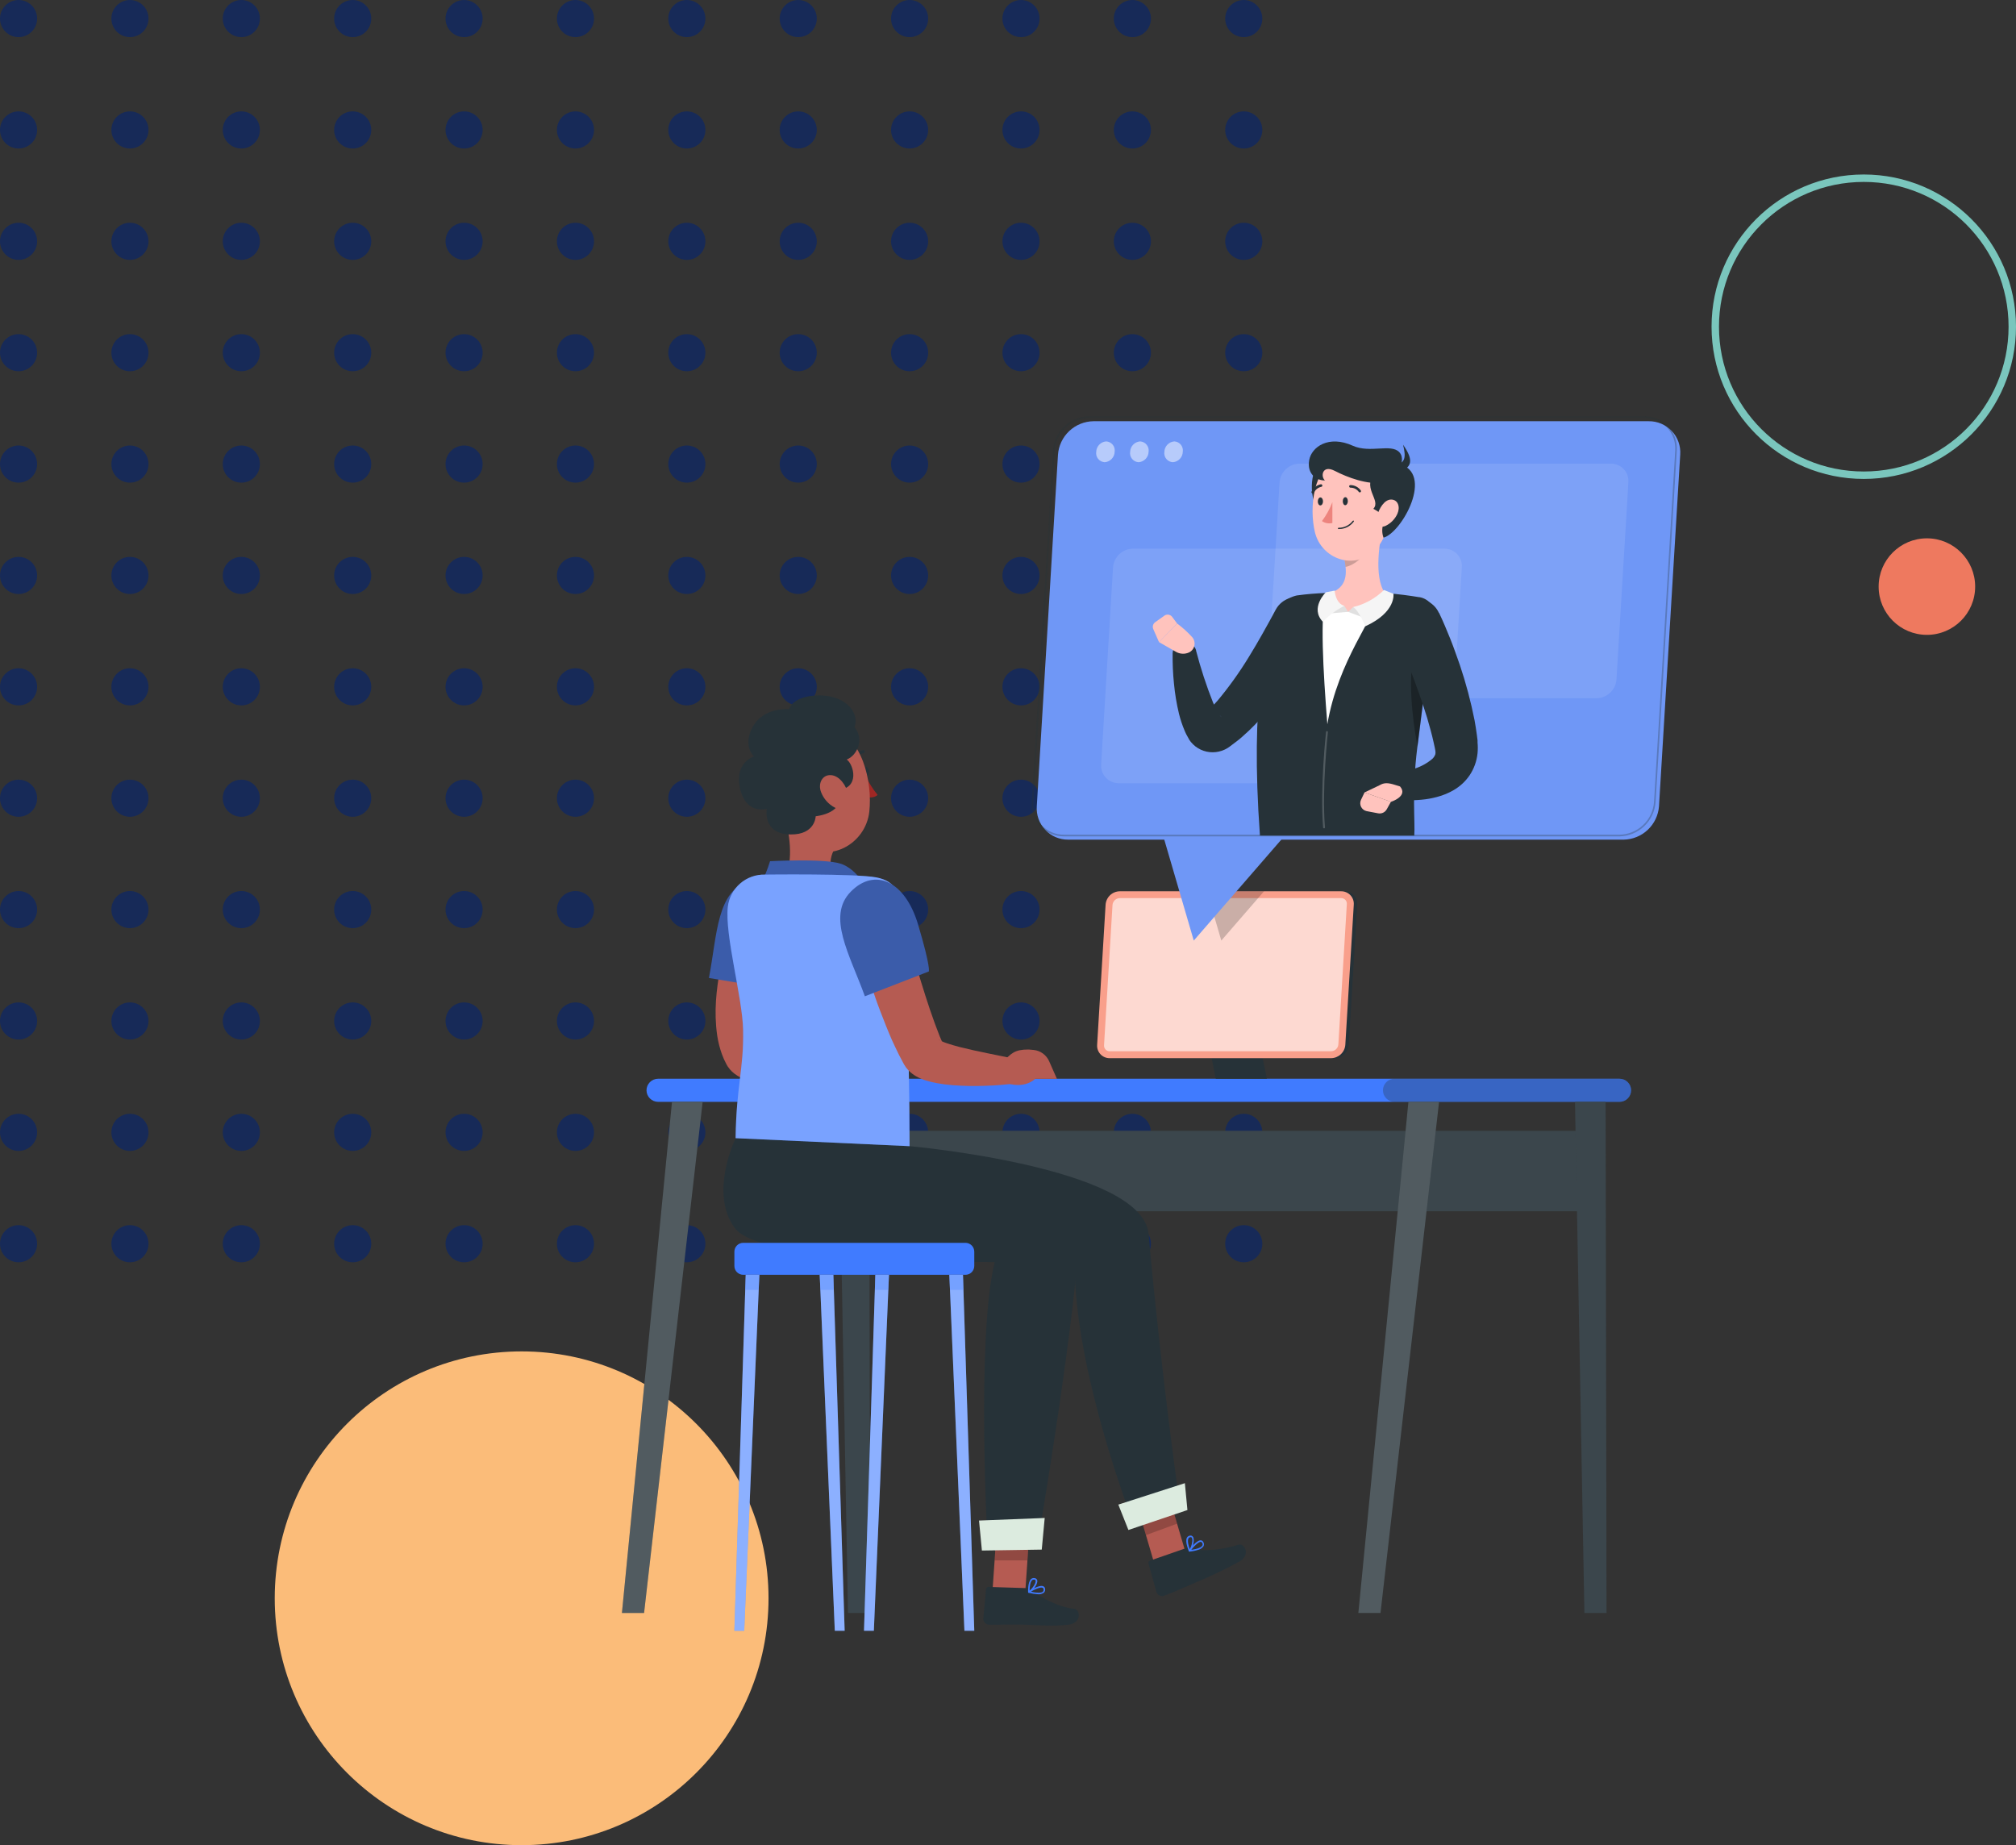 <?xml version="1.0" encoding="UTF-8"?>
<svg viewBox="0 0 543 497" version="1.1" preserveAspectRatio="none" xmlns="http://www.w3.org/2000/svg" xmlns:xlink="http://www.w3.org/1999/xlink">
    <rect x="0" y="0" width="543" height="497" fill="#333333" stroke="none"/>
    <title>Image</title>
    <g id="Page-1" stroke="none" stroke-width="1" fill="none">
        <g id="Image">
            <circle id="Oval" fill="#172A58" fill-rule="nonzero" cx="5" cy="5" r="5"></circle>
            <circle id="Oval" fill="#172A58" fill-rule="nonzero" cx="5" cy="35" r="5"></circle>
            <circle id="Oval" fill="#172A58" fill-rule="nonzero" cx="5" cy="65" r="5"></circle>
            <circle id="Oval" fill="#172A58" fill-rule="nonzero" cx="5" cy="95" r="5"></circle>
            <circle id="Oval" fill="#172A58" fill-rule="nonzero" cx="5" cy="125" r="5"></circle>
            <circle id="Oval" fill="#172A58" fill-rule="nonzero" cx="5" cy="155" r="5"></circle>
            <circle id="Oval" fill="#172A58" fill-rule="nonzero" cx="5" cy="185" r="5"></circle>
            <circle id="Oval" fill="#172A58" fill-rule="nonzero" cx="5" cy="215" r="5"></circle>
            <circle id="Oval" fill="#172A58" fill-rule="nonzero" cx="5" cy="245" r="5"></circle>
            <circle id="Oval" fill="#172A58" fill-rule="nonzero" cx="5" cy="275" r="5"></circle>
            <circle id="Oval" fill="#172A58" fill-rule="nonzero" cx="5" cy="305" r="5"></circle>
            <circle id="Oval" fill="#172A58" fill-rule="nonzero" cx="5" cy="335" r="5"></circle>
            <circle id="Oval" fill="#172A58" fill-rule="nonzero" cx="35" cy="5" r="5"></circle>
            <circle id="Oval" fill="#172A58" fill-rule="nonzero" cx="35" cy="35" r="5"></circle>
            <circle id="Oval" fill="#172A58" fill-rule="nonzero" cx="35" cy="65" r="5"></circle>
            <circle id="Oval" fill="#172A58" fill-rule="nonzero" cx="35" cy="95" r="5"></circle>
            <circle id="Oval" fill="#172A58" fill-rule="nonzero" cx="35" cy="125" r="5"></circle>
            <circle id="Oval" fill="#172A58" fill-rule="nonzero" cx="35" cy="155" r="5"></circle>
            <circle id="Oval" fill="#172A58" fill-rule="nonzero" cx="35" cy="185" r="5"></circle>
            <circle id="Oval" fill="#172A58" fill-rule="nonzero" cx="35" cy="215" r="5"></circle>
            <circle id="Oval" fill="#172A58" fill-rule="nonzero" cx="35" cy="245" r="5"></circle>
            <circle id="Oval" fill="#172A58" fill-rule="nonzero" cx="35" cy="275" r="5"></circle>
            <circle id="Oval" fill="#172A58" fill-rule="nonzero" cx="35" cy="305" r="5"></circle>
            <circle id="Oval" fill="#172A58" fill-rule="nonzero" cx="35" cy="335" r="5"></circle>
            <circle id="Oval" fill="#172A58" fill-rule="nonzero" cx="65" cy="5" r="5"></circle>
            <circle id="Oval" fill="#172A58" fill-rule="nonzero" cx="65" cy="35" r="5"></circle>
            <circle id="Oval" fill="#172A58" fill-rule="nonzero" cx="65" cy="65" r="5"></circle>
            <circle id="Oval" fill="#172A58" fill-rule="nonzero" cx="65" cy="95" r="5"></circle>
            <circle id="Oval" fill="#172A58" fill-rule="nonzero" cx="65" cy="125" r="5"></circle>
            <circle id="Oval" fill="#172A58" fill-rule="nonzero" cx="65" cy="155" r="5"></circle>
            <circle id="Oval" fill="#172A58" fill-rule="nonzero" cx="65" cy="185" r="5"></circle>
            <circle id="Oval" fill="#172A58" fill-rule="nonzero" cx="65" cy="215" r="5"></circle>
            <circle id="Oval" fill="#172A58" fill-rule="nonzero" cx="65" cy="245" r="5"></circle>
            <circle id="Oval" fill="#172A58" fill-rule="nonzero" cx="65" cy="275" r="5"></circle>
            <circle id="Oval" fill="#172A58" fill-rule="nonzero" cx="65" cy="305" r="5"></circle>
            <circle id="Oval" fill="#172A58" fill-rule="nonzero" cx="65" cy="335" r="5"></circle>
            <circle id="Oval" fill="#172A58" fill-rule="nonzero" cx="95" cy="5" r="5"></circle>
            <circle id="Oval" fill="#172A58" fill-rule="nonzero" cx="95" cy="35" r="5"></circle>
            <circle id="Oval" fill="#172A58" fill-rule="nonzero" cx="95" cy="65" r="5"></circle>
            <circle id="Oval" fill="#172A58" fill-rule="nonzero" cx="95" cy="95" r="5"></circle>
            <circle id="Oval" fill="#172A58" fill-rule="nonzero" cx="95" cy="125" r="5"></circle>
            <circle id="Oval" fill="#172A58" fill-rule="nonzero" cx="95" cy="155" r="5"></circle>
            <circle id="Oval" fill="#172A58" fill-rule="nonzero" cx="95" cy="185" r="5"></circle>
            <circle id="Oval" fill="#172A58" fill-rule="nonzero" cx="95" cy="215" r="5"></circle>
            <circle id="Oval" fill="#172A58" fill-rule="nonzero" cx="95" cy="245" r="5"></circle>
            <circle id="Oval" fill="#172A58" fill-rule="nonzero" cx="95" cy="275" r="5"></circle>
            <circle id="Oval" fill="#172A58" fill-rule="nonzero" cx="95" cy="305" r="5"></circle>
            <circle id="Oval" fill="#172A58" fill-rule="nonzero" cx="95" cy="335" r="5"></circle>
            <circle id="Oval" fill="#172A58" fill-rule="nonzero" cx="125" cy="5" r="5"></circle>
            <circle id="Oval" fill="#172A58" fill-rule="nonzero" cx="125" cy="35" r="5"></circle>
            <circle id="Oval" fill="#172A58" fill-rule="nonzero" cx="125" cy="65" r="5"></circle>
            <circle id="Oval" fill="#172A58" fill-rule="nonzero" cx="125" cy="95" r="5"></circle>
            <circle id="Oval" fill="#172A58" fill-rule="nonzero" cx="125" cy="125" r="5"></circle>
            <circle id="Oval" fill="#172A58" fill-rule="nonzero" cx="125" cy="155" r="5"></circle>
            <circle id="Oval" fill="#172A58" fill-rule="nonzero" cx="125" cy="185" r="5"></circle>
            <circle id="Oval" fill="#172A58" fill-rule="nonzero" cx="125" cy="215" r="5"></circle>
            <circle id="Oval" fill="#172A58" fill-rule="nonzero" cx="125" cy="245" r="5"></circle>
            <circle id="Oval" fill="#172A58" fill-rule="nonzero" cx="125" cy="275" r="5"></circle>
            <circle id="Oval" fill="#172A58" fill-rule="nonzero" cx="125" cy="305" r="5"></circle>
            <circle id="Oval" fill="#172A58" fill-rule="nonzero" cx="125" cy="335" r="5"></circle>
            <circle id="Oval" fill="#172A58" fill-rule="nonzero" cx="155" cy="5" r="5"></circle>
            <circle id="Oval" fill="#172A58" fill-rule="nonzero" cx="155" cy="35" r="5"></circle>
            <circle id="Oval" fill="#172A58" fill-rule="nonzero" cx="155" cy="65" r="5"></circle>
            <circle id="Oval" fill="#172A58" fill-rule="nonzero" cx="155" cy="95" r="5"></circle>
            <circle id="Oval" fill="#172A58" fill-rule="nonzero" cx="155" cy="125" r="5"></circle>
            <circle id="Oval" fill="#172A58" fill-rule="nonzero" cx="155" cy="155" r="5"></circle>
            <circle id="Oval" fill="#172A58" fill-rule="nonzero" cx="155" cy="185" r="5"></circle>
            <circle id="Oval" fill="#172A58" fill-rule="nonzero" cx="155" cy="215" r="5"></circle>
            <circle id="Oval" fill="#172A58" fill-rule="nonzero" cx="155" cy="245" r="5"></circle>
            <circle id="Oval" fill="#172A58" fill-rule="nonzero" cx="155" cy="275" r="5"></circle>
            <circle id="Oval" fill="#172A58" fill-rule="nonzero" cx="155" cy="305" r="5"></circle>
            <circle id="Oval" fill="#172A58" fill-rule="nonzero" cx="155" cy="335" r="5"></circle>
            <circle id="Oval" fill="#172A58" fill-rule="nonzero" cx="185" cy="5" r="5"></circle>
            <circle id="Oval" fill="#172A58" fill-rule="nonzero" cx="215" cy="5" r="5"></circle>
            <circle id="Oval" fill="#172A58" fill-rule="nonzero" cx="245" cy="5" r="5"></circle>
            <circle id="Oval" fill="#172A58" fill-rule="nonzero" cx="275" cy="5" r="5"></circle>
            <circle id="Oval" fill="#172A58" fill-rule="nonzero" cx="305" cy="5" r="5"></circle>
            <circle id="Oval" fill="#172A58" fill-rule="nonzero" cx="335" cy="5" r="5"></circle>
            <circle id="Oval" fill="#172A58" fill-rule="nonzero" cx="185" cy="35" r="5"></circle>
            <circle id="Oval" fill="#172A58" fill-rule="nonzero" cx="215" cy="35" r="5"></circle>
            <circle id="Oval" fill="#172A58" fill-rule="nonzero" cx="245" cy="35" r="5"></circle>
            <circle id="Oval" fill="#172A58" fill-rule="nonzero" cx="275" cy="35" r="5"></circle>
            <circle id="Oval" fill="#172A58" fill-rule="nonzero" cx="305" cy="35" r="5"></circle>
            <circle id="Oval" fill="#172A58" fill-rule="nonzero" cx="335" cy="35" r="5"></circle>
            <circle id="Oval" fill="#172A58" fill-rule="nonzero" cx="185" cy="65" r="5"></circle>
            <circle id="Oval" fill="#172A58" fill-rule="nonzero" cx="215" cy="65" r="5"></circle>
            <circle id="Oval" fill="#172A58" fill-rule="nonzero" cx="245" cy="65" r="5"></circle>
            <circle id="Oval" fill="#172A58" fill-rule="nonzero" cx="275" cy="65" r="5"></circle>
            <circle id="Oval" fill="#172A58" fill-rule="nonzero" cx="305" cy="65" r="5"></circle>
            <circle id="Oval" fill="#172A58" fill-rule="nonzero" cx="335" cy="65" r="5"></circle>
            <circle id="Oval" fill="#172A58" fill-rule="nonzero" cx="185" cy="95" r="5"></circle>
            <circle id="Oval" fill="#172A58" fill-rule="nonzero" cx="215" cy="95" r="5"></circle>
            <circle id="Oval" fill="#172A58" fill-rule="nonzero" cx="245" cy="95" r="5"></circle>
            <circle id="Oval" fill="#172A58" fill-rule="nonzero" cx="275" cy="95" r="5"></circle>
            <circle id="Oval" fill="#172A58" fill-rule="nonzero" cx="305" cy="95" r="5"></circle>
            <circle id="Oval" fill="#172A58" fill-rule="nonzero" cx="335" cy="95" r="5"></circle>
            <circle id="Oval" fill="#172A58" fill-rule="nonzero" cx="185" cy="125" r="5"></circle>
            <circle id="Oval" fill="#172A58" fill-rule="nonzero" cx="215" cy="125" r="5"></circle>
            <circle id="Oval" fill="#172A58" fill-rule="nonzero" cx="245" cy="125" r="5"></circle>
            <circle id="Oval" fill="#172A58" fill-rule="nonzero" cx="275" cy="125" r="5"></circle>
            <circle id="Oval" fill="#172A58" fill-rule="nonzero" cx="305" cy="125" r="5"></circle>
            <circle id="Oval" fill="#172A58" fill-rule="nonzero" cx="335" cy="125" r="5"></circle>
            <circle id="Oval" fill="#172A58" fill-rule="nonzero" cx="185" cy="155" r="5"></circle>
            <circle id="Oval" fill="#172A58" fill-rule="nonzero" cx="215" cy="155" r="5"></circle>
            <circle id="Oval" fill="#172A58" fill-rule="nonzero" cx="245" cy="155" r="5"></circle>
            <circle id="Oval" fill="#172A58" fill-rule="nonzero" cx="275" cy="155" r="5"></circle>
            <circle id="Oval" fill="#172A58" fill-rule="nonzero" cx="305" cy="155" r="5"></circle>
            <circle id="Oval" fill="#172A58" fill-rule="nonzero" cx="335" cy="155" r="5"></circle>
            <circle id="Oval" fill="#172A58" fill-rule="nonzero" cx="185" cy="185" r="5"></circle>
            <circle id="Oval" fill="#172A58" fill-rule="nonzero" cx="215" cy="185" r="5"></circle>
            <circle id="Oval" fill="#172A58" fill-rule="nonzero" cx="245" cy="185" r="5"></circle>
            <circle id="Oval" fill="#172A58" fill-rule="nonzero" cx="275" cy="185" r="5"></circle>
            <circle id="Oval" fill="#172A58" fill-rule="nonzero" cx="305" cy="185" r="5"></circle>
            <circle id="Oval" fill="#172A58" fill-rule="nonzero" cx="335" cy="185" r="5"></circle>
            <circle id="Oval" fill="#172A58" fill-rule="nonzero" cx="185" cy="215" r="5"></circle>
            <circle id="Oval" fill="#172A58" fill-rule="nonzero" cx="215" cy="215" r="5"></circle>
            <circle id="Oval" fill="#172A58" fill-rule="nonzero" cx="245" cy="215" r="5"></circle>
            <circle id="Oval" fill="#172A58" fill-rule="nonzero" cx="275" cy="215" r="5"></circle>
            <circle id="Oval" fill="#172A58" fill-rule="nonzero" cx="305" cy="215" r="5"></circle>
            <circle id="Oval" fill="#172A58" fill-rule="nonzero" cx="335" cy="215" r="5"></circle>
            <circle id="Oval" fill="#172A58" fill-rule="nonzero" cx="185" cy="245" r="5"></circle>
            <circle id="Oval" fill="#172A58" fill-rule="nonzero" cx="215" cy="245" r="5"></circle>
            <circle id="Oval" fill="#172A58" fill-rule="nonzero" cx="245" cy="245" r="5"></circle>
            <circle id="Oval" fill="#172A58" fill-rule="nonzero" cx="275" cy="245" r="5"></circle>
            <circle id="Oval" fill="#172A58" fill-rule="nonzero" cx="305" cy="245" r="5"></circle>
            <circle id="Oval" fill="#172A58" fill-rule="nonzero" cx="335" cy="245" r="5"></circle>
            <circle id="Oval" fill="#172A58" fill-rule="nonzero" cx="185" cy="275" r="5"></circle>
            <circle id="Oval" fill="#172A58" fill-rule="nonzero" cx="215" cy="275" r="5"></circle>
            <circle id="Oval" fill="#172A58" fill-rule="nonzero" cx="245" cy="275" r="5"></circle>
            <circle id="Oval" fill="#172A58" fill-rule="nonzero" cx="275" cy="275" r="5"></circle>
            <circle id="Oval" fill="#172A58" fill-rule="nonzero" cx="305" cy="275" r="5"></circle>
            <circle id="Oval" fill="#172A58" fill-rule="nonzero" cx="335" cy="275" r="5"></circle>
            <circle id="Oval" fill="#172A58" fill-rule="nonzero" cx="185" cy="305" r="5"></circle>
            <circle id="Oval" fill="#172A58" fill-rule="nonzero" cx="215" cy="305" r="5"></circle>
            <circle id="Oval" fill="#172A58" fill-rule="nonzero" cx="245" cy="305" r="5"></circle>
            <circle id="Oval" fill="#172A58" fill-rule="nonzero" cx="275" cy="305" r="5"></circle>
            <circle id="Oval" fill="#172A58" fill-rule="nonzero" cx="305" cy="305" r="5"></circle>
            <circle id="Oval" fill="#172A58" fill-rule="nonzero" cx="335" cy="305" r="5"></circle>
            <circle id="Oval" fill="#172A58" fill-rule="nonzero" cx="185" cy="335" r="5"></circle>
            <circle id="Oval" fill="#172A58" fill-rule="nonzero" cx="215" cy="335" r="5"></circle>
            <circle id="Oval" fill="#172A58" fill-rule="nonzero" cx="245" cy="335" r="5"></circle>
            <circle id="Oval" fill="#172A58" fill-rule="nonzero" cx="275" cy="335" r="5"></circle>
            <circle id="Oval" fill="#172A58" fill-rule="nonzero" cx="305" cy="335" r="5"></circle>
            <circle id="Oval" fill="#172A58" fill-rule="nonzero" cx="335" cy="335" r="5"></circle>
            <circle id="Oval" stroke="#7AC6BD" stroke-width="2" cx="502" cy="88" r="40"></circle>
            <circle id="Oval" fill="#FBBC79" fill-rule="nonzero" cx="140.5" cy="430.5" r="66.5"></circle>
            <circle id="Oval" fill="#EE795F" fill-rule="nonzero" cx="519" cy="158" r="13"></circle>
            <path d="M436.223,296.782 L177.243,296.782 C176.419,296.779 175.63,296.451 175.047,295.868 C174.464,295.285 174.136,294.496 174.133,293.672 C174.136,292.847 174.464,292.058 175.047,291.475 C175.63,290.892 176.419,290.564 177.243,290.561 L436.223,290.561 C437.047,290.564 437.837,290.892 438.42,291.475 C439.002,292.058 439.333,292.847 439.333,293.672 C439.333,294.496 439.002,295.285 438.42,295.868 C437.837,296.451 437.047,296.779 436.223,296.782 Z" id="Path" fill="#407BFF" fill-rule="nonzero"></path>
            <path d="M436.224,296.782 L375.598,296.782 C374.774,296.779 373.984,296.451 373.402,295.868 C372.819,295.285 372.49,294.496 372.488,293.672 C372.49,292.847 372.819,292.058 373.402,291.475 C373.984,290.892 374.774,290.564 375.598,290.561 L436.224,290.561 C437.048,290.564 437.838,290.892 438.421,291.475 C439.003,292.058 439.332,292.847 439.334,293.672 C439.332,294.496 439.003,295.285 438.421,295.868 C437.838,296.451 437.048,296.779 436.224,296.782 Z" id="Path" fill="#263238" fill-rule="nonzero" opacity="0.3"></path>
            <polygon id="Path" fill="#263238" fill-rule="nonzero" points="429.648 304.581 230.473 304.581 230.473 326.259 429.648 326.259"></polygon>
            <polygon id="Path" fill="#FFFFFF" fill-rule="nonzero" opacity="0.1" points="429.648 304.581 230.473 304.581 230.473 326.259 429.648 326.259"></polygon>
            <polygon id="Path" fill="#263238" fill-rule="nonzero" points="426.753 434.453 432.712 434.453 432.469 296.781 424.213 296.781"></polygon>
            <polygon id="Path" fill="#FFFFFF" fill-rule="nonzero" opacity="0.1" points="426.753 434.453 432.712 434.453 432.469 296.781 424.213 296.781"></polygon>
            <polygon id="Path" fill="#263238" fill-rule="nonzero" points="371.833 434.453 365.865 434.453 379.352 296.781 387.608 296.781"></polygon>
            <polygon id="Path" fill="#FFFFFF" fill-rule="nonzero" opacity="0.2" points="371.833 434.453 365.865 434.453 379.352 296.781 387.608 296.781"></polygon>
            <polygon id="Path" fill="#263238" fill-rule="nonzero" points="228.401 434.453 234.36 434.453 234.117 296.781 225.86 296.781"></polygon>
            <polygon id="Path" fill="#FFFFFF" fill-rule="nonzero" opacity="0.1" points="228.401 434.453 234.36 434.453 234.117 296.781 225.86 296.781"></polygon>
            <polygon id="Path" fill="#263238" fill-rule="nonzero" points="173.48 434.453 167.512 434.453 180.999 296.781 189.256 296.781"></polygon>
            <polygon id="Path" fill="#FFFFFF" fill-rule="nonzero" opacity="0.2" points="173.48 434.453 167.512 434.453 180.999 296.781 189.256 296.781"></polygon>
            <polygon id="Path" fill="#263238" fill-rule="nonzero" points="341.228 290.562 327.479 290.562 321.978 263.681 335.726 263.681"></polygon>
            <path d="M359.468,285.022 L299.822,285.022 C299.359,285.027 298.899,284.936 298.472,284.754 C298.045,284.573 297.661,284.304 297.343,283.966 C297.025,283.628 296.781,283.228 296.626,282.791 C296.471,282.354 296.408,281.889 296.441,281.426 L298.72,243.665 C298.79,242.697 299.221,241.791 299.926,241.126 C300.632,240.46 301.561,240.083 302.531,240.069 L362.186,240.069 C362.649,240.065 363.108,240.157 363.535,240.34 C363.961,240.522 364.345,240.79 364.662,241.128 C364.98,241.466 365.224,241.865 365.38,242.302 C365.535,242.738 365.599,243.202 365.567,243.665 L363.288,281.426 C363.216,282.395 362.783,283.301 362.076,283.966 C361.369,284.632 360.439,285.009 359.468,285.022 Z" id="Path" fill="#263238" fill-rule="nonzero"></path>
            <path d="M358.535,285.022 L298.89,285.022 C298.426,285.027 297.966,284.936 297.539,284.754 C297.112,284.573 296.728,284.304 296.41,283.966 C296.092,283.628 295.848,283.228 295.693,282.791 C295.538,282.354 295.475,281.889 295.509,281.426 L297.788,243.665 C297.858,242.697 298.288,241.791 298.993,241.126 C299.699,240.46 300.628,240.083 301.598,240.069 L361.253,240.069 C361.716,240.065 362.176,240.157 362.602,240.34 C363.028,240.522 363.412,240.79 363.729,241.128 C364.047,241.466 364.291,241.865 364.447,242.302 C364.602,242.738 364.666,243.202 364.634,243.665 L362.355,281.426 C362.283,282.395 361.85,283.301 361.143,283.966 C360.436,284.632 359.506,285.009 358.535,285.022 Z" id="Path" fill="#F99F8B" fill-rule="nonzero"></path>
            <path d="M298.88,283.154 C298.672,283.156 298.467,283.115 298.276,283.035 C298.085,282.954 297.912,282.836 297.768,282.687 C297.628,282.532 297.52,282.351 297.451,282.154 C297.382,281.956 297.353,281.747 297.367,281.538 L299.646,243.777 C299.68,243.278 299.899,242.811 300.26,242.465 C300.621,242.12 301.098,241.922 301.598,241.909 L361.252,241.909 C361.461,241.906 361.667,241.946 361.859,242.027 C362.051,242.109 362.224,242.229 362.367,242.382 C362.509,242.534 362.618,242.714 362.687,242.911 C362.756,243.108 362.782,243.317 362.765,243.525 L360.486,281.286 C360.454,281.785 360.235,282.254 359.874,282.6 C359.512,282.946 359.034,283.144 358.534,283.154 L298.88,283.154 Z" id="Path" fill-opacity="0.6" fill="#FFFFFF" fill-rule="nonzero"></path>
            <polygon id="Path" fill="#000000" fill-rule="nonzero" opacity="0.2" points="325.077 240.069 328.953 253.341 340.46 240.069"></polygon>
            <path d="M232.362,207.846 C232.455,208.565 232.904,209.107 233.38,209.07 C233.856,209.032 234.155,208.416 234.062,207.697 C233.968,206.978 233.52,206.436 233.053,206.473 C232.586,206.511 232.278,207.146 232.362,207.846 Z" id="Path" fill="#263238" fill-rule="nonzero"></path>
            <path d="M233.144,208.92 C233.985,210.784 235.072,212.527 236.376,214.103 C235.348,215.14 233.471,214.72 233.471,214.72 L233.144,208.92 Z" id="Path" fill="#A02724" fill-rule="nonzero"></path>
            <path d="M229.98,205.109 C229.909,205.122 229.836,205.122 229.765,205.109 C229.661,205.064 229.579,204.98 229.536,204.876 C229.492,204.771 229.491,204.654 229.531,204.549 C229.774,203.926 230.165,203.373 230.669,202.935 C231.173,202.497 231.777,202.189 232.427,202.036 C232.481,202.027 232.537,202.028 232.591,202.041 C232.645,202.053 232.696,202.076 232.741,202.108 C232.787,202.14 232.825,202.181 232.854,202.228 C232.884,202.275 232.903,202.327 232.912,202.382 C232.932,202.493 232.906,202.607 232.841,202.7 C232.777,202.793 232.678,202.856 232.567,202.877 C232.058,203 231.587,203.247 231.196,203.595 C230.805,203.944 230.506,204.384 230.325,204.875 C230.291,204.939 230.241,204.994 230.181,205.035 C230.121,205.075 230.052,205.101 229.98,205.109 Z" id="Path" fill="#263238" fill-rule="nonzero"></path>
            <path d="M211.197,219.12 L216.801,223.416 L224.451,229.272 C224.032,230.152 223.778,231.102 223.704,232.074 C223.433,234.222 223.162,235.81 227.935,237.127 C228.442,237.248 228.903,237.512 229.264,237.888 C229.625,238.264 229.87,238.736 229.971,239.247 C230.158,240.518 229.382,242.049 224.974,242.806 C220.704,243.444 216.342,242.701 212.524,240.686 C210.656,239.752 210.656,238.631 211.44,236.735 C213.794,231.346 212.654,224.471 211.197,219.12 Z" id="Path" fill="#B55B52" fill-rule="nonzero"></path>
            <path d="M204.759,238.434 C205.835,236.363 206.723,234.2 207.411,231.97 C207.411,231.97 221.608,231.195 226.297,232.596 C230.986,233.997 233.9,240.068 233.9,240.068 L204.759,238.434 Z" id="Path" fill="#3B5CAA" fill-rule="nonzero"></path>
            <path d="M210.701,248.998 C210.356,250.044 209.973,251.323 209.608,252.5 L208.553,256.143 C207.899,258.571 207.264,261.009 206.769,263.437 C206.242,265.812 205.84,268.212 205.564,270.629 C205.276,272.849 205.207,275.092 205.359,277.326 C205.414,278.271 205.558,279.209 205.788,280.128 C205.844,280.315 205.891,280.52 205.956,280.698 L206.143,281.202 C206.099,281.112 206.049,281.024 205.994,280.941 C205.898,280.804 205.796,280.673 205.686,280.548 C205.565,280.404 205.427,280.275 205.275,280.165 C205.088,280.035 205.06,280.053 205.097,280.1 C205.371,280.297 205.665,280.463 205.975,280.595 C206.395,280.782 206.909,280.969 207.423,281.146 C208.478,281.501 209.646,281.828 210.851,282.145 C215.67,283.36 220.928,284.303 226.056,285.396 L225.888,291.868 C223.149,292.234 220.393,292.461 217.631,292.55 C214.829,292.652 212.023,292.605 209.225,292.41 C207.744,292.311 206.269,292.13 204.808,291.868 C204.042,291.728 203.248,291.569 202.407,291.336 C201.44,291.086 200.502,290.739 199.605,290.299 C198.942,289.98 198.315,289.588 197.737,289.132 C197.328,288.806 196.95,288.443 196.607,288.048 C196.393,287.795 196.193,287.53 196.009,287.254 C195.916,287.096 195.813,286.937 195.729,286.778 L195.608,286.554 L194.963,285.237 C194.767,284.798 194.608,284.368 194.44,283.929 C193.851,282.294 193.425,280.605 193.17,278.886 C192.236,272.394 192.974,266.604 193.945,260.972 C194.468,258.17 195.085,255.368 195.813,252.706 C196.187,251.351 196.579,249.997 196.999,248.661 C197.42,247.326 197.868,246.037 198.41,244.571 L210.701,248.998 Z" id="Path" fill="#B55B52" fill-rule="nonzero"></path>
            <path d="M202.061,237.275 C210.887,234.94 216.127,242.169 213.138,254.087 C210.15,266.005 209.15,266.453 209.15,266.453 L190.947,263.418 C193.188,251.743 193.011,239.657 202.061,237.275 Z" id="Path" fill="#3B5CAA" fill-rule="nonzero"></path>
            <path d="M230.577,282.808 L229.204,282.686 C225.3,282.686 224.627,283.751 222.227,285.983 L221.293,290.896 C227.597,294.119 230.978,290.579 230.988,290.579 L236.825,290.579 L234.771,285.909 C234.412,285.065 233.834,284.332 233.096,283.786 C232.359,283.241 231.489,282.903 230.577,282.808 Z" id="Path" fill="#B55B52" fill-rule="nonzero"></path>
            <path d="M208.785,209.826 C210.373,218.334 210.868,223.397 215.744,227.198 C223.066,232.905 233.153,227.478 234.143,218.624 C235.031,210.657 232.275,198.076 223.477,195.844 C221.515,195.359 219.462,195.377 217.509,195.895 C215.555,196.413 213.763,197.415 212.299,198.808 C210.835,200.202 209.746,201.942 209.132,203.867 C208.517,205.793 208.398,207.842 208.785,209.826 Z" id="Path" fill="#B55B52" fill-rule="nonzero"></path>
            <path d="M225.643,212.796 C231.714,212.31 229.94,205.912 228.063,204.576 C230.911,203.493 232.873,198.972 230.136,195.872 C231.742,191.678 227.147,186.625 219.087,187.382 C213.203,187.923 212.549,191.033 212.549,191.033 C212.549,191.033 205.497,190.296 202.564,196.114 C200.061,201.102 203.097,203.764 203.097,203.764 C203.097,203.764 197.829,205.296 199.286,212.17 C200.836,219.586 206.534,217.867 206.534,217.867 C206.534,217.867 205.254,224.667 212.96,224.76 C219.619,224.844 219.703,219.857 219.703,219.857 C219.703,219.857 228.333,219.053 225.643,212.796 Z" id="Path" fill="#263238" fill-rule="nonzero"></path>
            <path d="M221.124,213.291 C221.805,215.116 223.135,216.626 224.86,217.531 C227.083,218.671 228.783,216.308 228.39,213.879 C228.035,211.703 226.139,208.91 223.795,208.78 C221.451,208.649 220.293,211.031 221.124,213.291 Z" id="Path" fill="#B55B52" fill-rule="nonzero"></path>
            <polygon id="Path" fill="#B55B52" fill-rule="nonzero" points="311.676 423.759 319.979 420.387 314.113 400.446 305.81 403.808"></polygon>
            <polygon id="Path" fill="#000000" fill-rule="nonzero" opacity="0.2" points="308.659 413.485 317.046 410.402 314.113 400.446 305.81 403.808"></polygon>
            <path d="M319.261,417.062 L309.762,420.359 C309.682,420.384 309.608,420.424 309.544,420.477 C309.48,420.53 309.426,420.595 309.387,420.669 C309.348,420.743 309.324,420.824 309.316,420.907 C309.308,420.99 309.317,421.073 309.342,421.153 L311.49,428.831 C311.628,429.226 311.916,429.551 312.291,429.736 C312.667,429.922 313.1,429.952 313.498,429.821 C316.776,428.607 318.103,427.953 322.156,426.197 C326.146,424.528 330.049,422.657 333.85,420.593 C337.016,418.725 335.111,415.54 333.57,416.063 C329.918,417.296 323.931,418.099 320.895,417.053 C320.365,416.874 319.789,416.877 319.261,417.062 Z" id="Path" fill="#263238" fill-rule="nonzero"></path>
            <path d="M244.986,308.717 C244.986,308.717 307.742,314.321 309.367,332.376 C312.636,369.11 317.652,404.527 317.652,404.527 L304.884,409.197 C304.884,409.197 289.258,368.848 289.464,340.081 C271.363,334.972 223.766,342.472 215.986,328.509 C209.112,316.18 215.145,307.326 215.145,307.326 L244.986,308.717 Z" id="Path" fill="#263238" fill-rule="nonzero"></path>
            <polygon id="Path" fill="#DCEBDF" fill-rule="nonzero" points="303.932 412.102 319.829 406.732 319.138 399.493 301.214 405.266"></polygon>
            <path d="M322.76,417.445 C321.996,417.69 321.206,417.85 320.407,417.921 C320.366,417.926 320.325,417.919 320.288,417.901 C320.252,417.883 320.221,417.854 320.201,417.818 C320.181,417.785 320.17,417.746 320.17,417.706 C320.17,417.667 320.181,417.628 320.201,417.594 C320.407,417.314 322.237,414.848 323.405,414.886 C323.538,414.894 323.668,414.934 323.782,415.004 C323.896,415.075 323.991,415.172 324.059,415.287 C324.18,415.452 324.256,415.646 324.277,415.85 C324.298,416.053 324.265,416.259 324.18,416.445 C323.846,416.942 323.341,417.298 322.76,417.445 Z M320.892,417.445 C322.508,417.221 323.61,416.791 323.862,416.259 C323.915,416.137 323.933,416.002 323.915,415.871 C323.897,415.739 323.843,415.615 323.76,415.511 C323.731,415.451 323.686,415.4 323.63,415.364 C323.574,415.328 323.509,415.308 323.442,415.306 C322.77,415.278 321.612,416.483 320.846,417.445 L320.892,417.445 Z" id="Shape" fill="#407BFF" fill-rule="nonzero"></path>
            <path d="M320.454,417.912 C320.42,417.921 320.385,417.921 320.351,417.912 C320.317,417.906 320.284,417.892 320.257,417.871 C320.229,417.849 320.207,417.822 320.192,417.79 C320.192,417.687 319.118,415.324 319.679,414.204 C319.751,414.06 319.855,413.935 319.983,413.838 C320.111,413.741 320.259,413.674 320.416,413.643 C320.588,413.586 320.775,413.589 320.944,413.651 C321.114,413.714 321.258,413.833 321.35,413.989 C321.864,414.848 321.22,417.043 320.557,417.837 C320.531,417.872 320.495,417.898 320.454,417.912 Z M320.454,414.082 C320.374,414.109 320.301,414.152 320.238,414.209 C320.176,414.265 320.125,414.333 320.09,414.409 C319.753,415.072 320.164,416.492 320.473,417.286 C320.986,416.408 321.36,414.773 321.024,414.213 C320.958,414.11 320.846,413.989 320.547,414.054 L320.454,414.082 Z" id="Shape" fill="#407BFF" fill-rule="nonzero"></path>
            <polygon id="Path" fill="#B55B52" fill-rule="nonzero" points="267.245 429.689 276.118 429.269 277.565 408.319 268.692 408.739"></polygon>
            <path d="M276.323,427.757 L266.273,427.439 C266.19,427.433 266.106,427.443 266.026,427.469 C265.947,427.495 265.873,427.537 265.81,427.591 C265.746,427.646 265.694,427.713 265.657,427.788 C265.619,427.862 265.597,427.944 265.591,428.027 L264.853,435.957 C264.846,436.168 264.88,436.378 264.954,436.575 C265.028,436.772 265.14,436.953 265.285,437.106 C265.429,437.26 265.602,437.384 265.794,437.47 C265.986,437.557 266.193,437.604 266.404,437.61 C269.906,437.657 271.578,437.508 275.996,437.61 C278.714,437.694 284.066,438.096 287.792,437.61 C291.519,437.125 290.949,433.473 289.324,433.333 C285.485,433.024 280.339,430.372 277.883,428.308 C277.441,427.95 276.891,427.756 276.323,427.757 Z" id="Path" fill="#263238" fill-rule="nonzero"></path>
            <path d="M279.481,429.409 C278.678,429.363 277.883,429.231 277.108,429.017 C277.069,429.008 277.033,428.987 277.005,428.958 C276.977,428.929 276.958,428.892 276.951,428.852 C276.944,428.812 276.949,428.771 276.966,428.734 C276.982,428.696 277.009,428.665 277.043,428.643 C277.333,428.447 279.92,426.775 281.003,427.261 C281.126,427.314 281.233,427.398 281.315,427.504 C281.396,427.611 281.45,427.736 281.47,427.868 C281.524,428.065 281.525,428.272 281.473,428.469 C281.42,428.666 281.316,428.845 281.171,428.989 C280.682,429.34 280.077,429.49 279.481,429.409 Z M277.687,428.727 C279.275,429.101 280.489,429.092 280.891,428.727 C280.983,428.629 281.047,428.508 281.077,428.377 C281.106,428.245 281.1,428.108 281.059,427.98 C281.05,427.915 281.025,427.854 280.986,427.801 C280.947,427.749 280.895,427.708 280.835,427.681 C280.219,427.401 278.706,428.101 277.613,428.727 L277.687,428.727 Z" id="Shape" fill="#407BFF" fill-rule="nonzero"></path>
            <path d="M277.117,429.026 C277.084,429.034 277.048,429.034 277.015,429.026 C276.985,429.007 276.96,428.981 276.942,428.95 C276.924,428.919 276.914,428.884 276.912,428.849 C276.912,428.746 276.791,426.168 277.715,425.327 C277.836,425.209 277.985,425.123 278.149,425.077 C278.312,425.031 278.484,425.028 278.649,425.066 C278.828,425.076 278.998,425.146 279.132,425.264 C279.266,425.383 279.356,425.544 279.387,425.72 C279.555,426.7 278.163,428.522 277.258,429.026 C277.213,429.044 277.162,429.044 277.117,429.026 Z M278.453,425.468 C278.369,425.462 278.285,425.474 278.206,425.503 C278.127,425.532 278.056,425.577 277.995,425.636 C277.444,426.131 277.323,427.606 277.323,428.438 C278.117,427.803 279.051,426.411 278.939,425.766 C278.939,425.645 278.845,425.505 278.546,425.458 L278.453,425.468 Z" id="Shape" fill="#407BFF" fill-rule="nonzero"></path>
            <polygon id="Path" fill="#000000" fill-rule="nonzero" opacity="0.2" points="268.695 408.739 277.577 408.319 276.736 420.302 267.891 420.293"></polygon>
            <path d="M224.142,307.718 C224.142,307.718 291.764,318.057 290.69,333.627 C288.756,361.647 279.36,416.408 279.36,416.408 L266.041,416.594 C266.041,416.594 262.894,360.424 267.909,339.95 C251.275,339.95 204.351,339.371 197.953,330.825 C190.873,321.382 198.149,306.541 198.149,306.541 L224.142,307.718 Z" id="Path" fill="#263238" fill-rule="nonzero"></path>
            <polygon id="Path" fill="#DCEBDF" fill-rule="nonzero" points="264.471 417.641 280.592 417.389 281.386 408.87 263.696 409.562"></polygon>
            <path d="M236.049,236.332 C230.604,235.268 206.049,235.576 206.049,235.576 C203.595,235.509 201.204,236.365 199.351,237.975 C197.497,239.585 196.314,241.832 196.037,244.271 C195.178,251.846 199.988,268.77 200.156,277.4 C200.361,288.001 198.335,292.298 198.129,306.569 L244.988,308.717 C244.988,280.016 243.736,256.255 242.606,244.86 C242.204,240.853 241.495,237.388 236.049,236.332 Z" id="Path" fill="#407BFF" fill-rule="nonzero"></path>
            <path d="M236.049,236.332 C230.604,235.268 206.049,235.576 206.049,235.576 C203.595,235.509 201.204,236.365 199.351,237.975 C197.497,239.585 196.314,241.832 196.037,244.271 C195.178,251.846 199.988,268.77 200.156,277.4 C200.361,288.001 198.335,292.298 198.129,306.569 L244.988,308.717 C244.988,280.016 243.736,256.255 242.606,244.86 C242.204,240.853 241.495,237.388 236.049,236.332 Z" id="Path" fill="#FFFFFF" fill-rule="nonzero" opacity="0.3"></path>
            <path d="M242.467,245.373 C243.933,250.416 245.409,255.6 246.931,260.662 C248.454,265.725 250.013,270.815 251.769,275.606 C252.199,276.83 252.703,277.969 253.114,279.146 L253.833,280.799 L253.927,281.005 L253.927,281.108 L253.927,281.164 L253.927,281.098 C253.765,280.81 253.564,280.546 253.329,280.314 C253.011,280.006 252.89,279.978 252.862,279.978 C253.07,280.165 253.311,280.314 253.572,280.416 C254.029,280.637 254.5,280.827 254.982,280.986 C256.038,281.35 257.224,281.677 258.429,282.004 C263.313,283.247 268.647,284.199 273.84,285.311 L273.672,291.783 C270.884,292.159 268.078,292.387 265.266,292.465 C262.419,292.575 259.569,292.522 256.729,292.306 C255.218,292.198 253.715,292.005 252.227,291.727 C251.442,291.578 250.63,291.391 249.752,291.139 C248.71,290.847 247.707,290.433 246.763,289.906 C246.01,289.474 245.319,288.943 244.708,288.327 C244.241,287.846 243.84,287.306 243.513,286.721 L243.195,286.133 L242.14,284.134 C241.523,282.826 240.851,281.509 240.272,280.211 C239.123,277.586 238.114,274.99 237.105,272.384 C236.097,269.778 235.237,267.172 234.369,264.557 C232.641,259.299 231.081,254.096 229.699,248.679 L242.467,245.373 Z" id="Path" fill="#B55B52" fill-rule="nonzero"></path>
            <path d="M229.158,240.171 C235.565,233.633 243.756,237.201 247.277,249.007 C250.799,260.813 250.163,261.672 250.163,261.672 L232.95,268.35 C228.887,257.105 222.601,246.831 229.158,240.171 Z" id="Path" fill="#3B5CAA" fill-rule="nonzero"></path>
            <path d="M278.416,282.808 L277.043,282.686 C273.139,282.686 272.476,283.751 270.075,285.983 L269.141,290.896 C275.446,294.119 278.827,290.579 278.827,290.579 L284.674,290.579 L282.61,285.909 C282.253,285.063 281.675,284.33 280.937,283.784 C280.2,283.238 279.329,282.901 278.416,282.808 Z" id="Path" fill="#B55B52" fill-rule="nonzero"></path>
            <path d="M200.184,343.369 L260.035,343.369 C261.35,343.369 262.417,342.302 262.417,340.987 L262.417,337.139 C262.417,335.823 261.35,334.757 260.035,334.757 L200.184,334.757 C198.869,334.757 197.802,335.823 197.802,337.139 L197.802,340.987 C197.802,342.302 198.869,343.369 200.184,343.369 Z" id="Path" fill="#407BFF" fill-rule="nonzero"></path>
            <polygon id="Path" fill="#407BFF" fill-rule="nonzero" points="200.454 439.244 197.802 439.244 200.856 343.359 204.527 343.359"></polygon>
            <polygon id="Path" fill="#FFFFFF" fill-rule="nonzero" opacity="0.4" points="200.454 439.244 197.802 439.244 200.856 343.359 204.527 343.359"></polygon>
            <polygon id="Path" fill="#407BFF" fill-rule="nonzero" points="224.85 439.244 227.503 439.244 224.458 343.359 220.787 343.359"></polygon>
            <polygon id="Path" fill="#FFFFFF" fill-rule="nonzero" opacity="0.4" points="224.85 439.244 227.503 439.244 224.458 343.359 220.787 343.359"></polygon>
            <polygon id="Path" fill="#407BFF" fill-rule="nonzero" points="235.368 439.244 232.715 439.244 235.769 343.359 239.44 343.359"></polygon>
            <polygon id="Path" fill="#FFFFFF" fill-rule="nonzero" opacity="0.4" points="235.368 439.244 232.715 439.244 235.769 343.359 239.44 343.359"></polygon>
            <polygon id="Path" fill="#407BFF" fill-rule="nonzero" points="259.763 439.244 262.416 439.244 259.371 343.359 255.7 343.359"></polygon>
            <polygon id="Path" fill="#FFFFFF" fill-rule="nonzero" opacity="0.4" points="259.763 439.244 262.416 439.244 259.371 343.359 255.7 343.359"></polygon>
            <g id="Group" opacity="0.3" transform="translate(200, 343)" fill="#407BFF" fill-rule="nonzero">
                <polygon id="Path" points="0.858 0.359 4.528 0.359 4.351 4.432 0.727 4.432"></polygon>
                <polygon id="Path" points="24.582 4.431 20.958 4.431 20.79 0.359 24.451 0.359"></polygon>
                <polygon id="Path" points="39.433 0.359 39.265 4.431 35.641 4.431 35.771 0.359"></polygon>
                <polygon id="Path" points="59.502 4.431 55.869 4.431 55.701 0.359 59.371 0.359"></polygon>
            </g>
            <path d="M437.325,226.162 L287.727,226.162 C286.564,226.174 285.412,225.945 284.343,225.489 C283.273,225.033 282.31,224.36 281.514,223.513 C280.718,222.666 280.106,221.663 279.717,220.568 C279.329,219.472 279.171,218.308 279.255,217.149 L284.962,122.469 C285.141,120.043 286.223,117.773 287.993,116.104 C289.763,114.436 292.094,113.491 294.526,113.456 L444.088,113.456 C445.25,113.444 446.402,113.673 447.472,114.129 C448.541,114.585 449.504,115.257 450.3,116.104 C451.096,116.951 451.708,117.954 452.097,119.05 C452.486,120.145 452.643,121.31 452.559,122.469 L446.843,217.186 C446.657,219.598 445.579,221.854 443.819,223.514 C442.06,225.174 439.744,226.118 437.325,226.162 Z" id="Path" fill="#6F97F6" fill-rule="nonzero"></path>
            <polygon id="Path" fill="#6F97F6" fill-rule="nonzero" points="307.743 206.146 321.538 253.341 362.466 206.146"></polygon>
            <path d="M430.031,188.064 L346.195,188.064 C345.543,188.071 344.897,187.942 344.297,187.687 C343.697,187.431 343.157,187.054 342.71,186.579 C342.263,186.105 341.92,185.542 341.702,184.928 C341.483,184.314 341.394,183.661 341.441,183.011 L344.644,129.941 C344.745,128.581 345.351,127.308 346.343,126.373 C347.335,125.437 348.642,124.908 350.006,124.888 L433.841,124.888 C434.495,124.874 435.145,124.998 435.748,125.251 C436.351,125.504 436.894,125.881 437.343,126.357 C437.791,126.833 438.134,127.398 438.35,128.016 C438.565,128.633 438.649,129.289 438.595,129.941 L435.392,183.011 C435.292,184.371 434.686,185.644 433.693,186.579 C432.701,187.514 431.394,188.044 430.031,188.064 Z" id="Path" fill="#FFFFFF" fill-rule="nonzero" opacity="0.1"></path>
            <path d="M385.18,210.955 L301.335,210.955 C300.683,210.961 300.038,210.832 299.44,210.576 C298.841,210.32 298.302,209.942 297.856,209.468 C297.41,208.993 297.068,208.431 296.85,207.818 C296.632,207.204 296.543,206.552 296.59,205.903 L299.793,152.833 C299.894,151.474 300.498,150.202 301.489,149.267 C302.479,148.332 303.783,147.802 305.145,147.78 L388.99,147.78 C389.644,147.767 390.292,147.892 390.894,148.145 C391.496,148.399 392.038,148.776 392.485,149.252 C392.933,149.728 393.275,150.293 393.49,150.91 C393.705,151.527 393.789,152.182 393.735,152.833 L390.532,205.903 C390.431,207.261 389.827,208.533 388.836,209.468 C387.846,210.403 386.542,210.933 385.18,210.955 Z" id="Path" fill="#FFFFFF" fill-rule="nonzero" opacity="0.1"></path>
            <g id="Group" opacity="0.5" transform="translate(295, 118)" fill="#FFFFFF" fill-rule="nonzero">
                <path d="M5.226,3.694 C5.209,4.411 4.924,5.096 4.428,5.614 C3.932,6.133 3.261,6.447 2.545,6.496 C2.205,6.479 1.872,6.391 1.568,6.237 C1.264,6.083 0.996,5.867 0.781,5.603 C0.566,5.339 0.409,5.032 0.32,4.703 C0.232,4.374 0.213,4.03 0.266,3.694 C0.287,2.978 0.573,2.295 1.068,1.778 C1.563,1.26 2.232,0.945 2.947,0.892 C3.287,0.909 3.62,0.997 3.924,1.151 C4.227,1.305 4.496,1.521 4.71,1.785 C4.925,2.049 5.082,2.356 5.171,2.685 C5.26,3.014 5.278,3.357 5.226,3.694 Z" id="Path"></path>
                <path d="M14.368,3.694 C14.349,4.41 14.064,5.094 13.569,5.612 C13.073,6.13 12.403,6.445 11.688,6.496 C11.347,6.48 11.013,6.393 10.708,6.239 C10.403,6.086 10.134,5.87 9.918,5.606 C9.702,5.341 9.544,5.034 9.455,4.705 C9.365,4.375 9.347,4.031 9.399,3.694 C9.421,2.978 9.706,2.295 10.201,1.778 C10.696,1.26 11.366,0.944 12.08,0.892 C12.42,0.909 12.754,0.997 13.058,1.151 C13.362,1.304 13.631,1.52 13.846,1.784 C14.062,2.048 14.22,2.355 14.31,2.684 C14.4,3.012 14.42,3.357 14.368,3.694 Z" id="Path"></path>
                <path d="M23.577,3.694 C23.561,4.411 23.276,5.096 22.78,5.614 C22.284,6.133 21.613,6.447 20.897,6.496 C20.557,6.479 20.224,6.391 19.92,6.237 C19.616,6.083 19.348,5.867 19.133,5.602 C18.918,5.338 18.761,5.032 18.672,4.703 C18.584,4.374 18.565,4.03 18.618,3.694 C18.639,2.978 18.925,2.295 19.42,1.778 C19.915,1.26 20.584,0.944 21.299,0.892 C21.639,0.908 21.972,0.997 22.275,1.151 C22.579,1.304 22.848,1.521 23.062,1.785 C23.277,2.049 23.434,2.356 23.523,2.684 C23.612,3.013 23.63,3.357 23.577,3.694 Z" id="Path"></path>
            </g>
            <path d="M436.167,225.284 L286.605,225.284 C285.412,225.293 284.229,225.055 283.131,224.586 C282.033,224.116 281.045,223.424 280.227,222.554 C279.41,221.684 278.781,220.654 278.381,219.529 C277.98,218.405 277.817,217.209 277.901,216.018 L283.617,121.339 C283.796,118.853 284.901,116.526 286.714,114.816 C288.526,113.106 290.913,112.137 293.405,112.101 L442.929,112.101 C444.123,112.092 445.306,112.33 446.403,112.799 C447.501,113.269 448.49,113.961 449.307,114.831 C450.125,115.701 450.753,116.731 451.154,117.856 C451.554,118.98 451.718,120.176 451.634,121.367 L445.927,216.046 C445.746,218.526 444.644,220.848 442.838,222.558 C441.032,224.267 438.653,225.239 436.167,225.284 Z M293.405,112.577 C291.029,112.607 288.75,113.527 287.02,115.157 C285.29,116.786 284.236,119.006 284.065,121.376 L278.349,216.056 C278.266,217.184 278.418,218.316 278.796,219.383 C279.174,220.449 279.768,221.425 280.543,222.249 C281.317,223.073 282.254,223.728 283.294,224.172 C284.335,224.615 285.456,224.838 286.587,224.826 L436.167,224.826 C438.542,224.795 440.82,223.874 442.549,222.245 C444.279,220.616 445.334,218.397 445.507,216.028 L451.214,121.348 C451.294,120.217 451.138,119.081 450.757,118.013 C450.375,116.945 449.776,115.968 448.998,115.143 C448.219,114.319 447.277,113.665 446.233,113.224 C445.188,112.782 444.063,112.562 442.929,112.577 L293.405,112.577 Z" id="Shape" fill="#263238" fill-rule="nonzero" opacity="0.3"></path>
            <path d="M355.182,169.934 C354.547,171.279 353.968,172.428 353.314,173.67 C352.661,174.912 352.007,176.033 351.334,177.201 C349.961,179.526 348.532,181.871 347.001,184.056 C346.228,185.177 345.438,186.288 344.628,187.39 C343.778,188.474 342.975,189.576 342.069,190.631 C340.302,192.819 338.395,194.89 336.362,196.833 C335.849,197.338 335.288,197.767 334.746,198.3 C334.209,198.804 333.641,199.275 333.047,199.71 L331.253,201.064 L330.702,201.447 C330.458,201.602 330.206,201.742 329.946,201.867 C329.433,202.114 328.894,202.302 328.339,202.428 C327.243,202.684 326.103,202.693 325.003,202.454 C323.903,202.215 322.87,201.734 321.979,201.046 C321.537,200.697 321.133,200.302 320.774,199.869 L320.522,199.532 L320.4,199.364 L320.354,199.29 L320.185,198.991 L319.513,197.777 C319.307,197.384 319.167,197.011 318.999,196.628 C318.411,195.218 317.93,193.767 317.561,192.285 C316.911,189.584 316.455,186.84 316.197,184.075 C315.924,181.381 315.806,178.675 315.842,175.968 C315.862,175.2 316.156,174.464 316.67,173.893 C317.184,173.323 317.886,172.955 318.648,172.855 C319.409,172.756 320.182,172.932 320.825,173.352 C321.468,173.772 321.94,174.408 322.156,175.146 L322.156,175.258 C323.394,180.018 324.925,184.697 326.742,189.268 C327.158,190.235 327.642,191.171 328.19,192.07 C328.311,192.257 328.433,192.481 328.554,192.64 L328.909,193.069 L328.993,193.181 L328.946,193.107 L328.844,192.966 C328.697,192.775 328.528,192.603 328.339,192.453 C327.966,192.152 327.533,191.935 327.069,191.818 C326.604,191.719 326.124,191.719 325.659,191.818 C325.417,191.869 325.182,191.947 324.958,192.051 C324.837,192.051 324.734,192.173 324.622,192.229 C324.51,192.285 324.342,192.425 324.463,192.322 L325.631,191.183 C326.023,190.828 326.406,190.398 326.789,189.987 C327.172,189.576 327.564,189.174 327.938,188.735 C331.017,185.042 333.82,181.128 336.325,177.023 C337.604,174.94 338.865,172.82 340.061,170.672 L341.864,167.44 L343.573,164.283 L343.666,164.115 C344.477,162.664 345.817,161.582 347.406,161.096 C348.995,160.609 350.711,160.756 352.195,161.504 C353.679,162.253 354.816,163.546 355.369,165.113 C355.923,166.681 355.849,168.401 355.164,169.915 L355.182,169.934 Z" id="Path" fill="#263238" fill-rule="nonzero"></path>
            <path d="M316.719,175.557 L312.171,172.951 L317.065,167.954 C318.499,169.017 319.829,170.215 321.034,171.531 C321.318,171.832 321.528,172.196 321.646,172.593 C321.764,172.989 321.788,173.408 321.716,173.816 C321.643,174.224 321.476,174.608 321.228,174.94 C320.98,175.271 320.658,175.54 320.287,175.725 C319.723,175.987 319.104,176.108 318.483,176.079 C317.861,176.049 317.256,175.87 316.719,175.557 Z" id="Path" fill="#FFC3BD" fill-rule="nonzero"></path>
            <path d="M311.135,167.6 L313.61,165.835 C313.931,165.601 314.332,165.503 314.726,165.562 C315.119,165.622 315.473,165.834 315.711,166.152 L317.065,167.955 L312.171,172.952 L310.63,169.44 C310.49,169.122 310.464,168.765 310.556,168.43 C310.648,168.095 310.852,167.802 311.135,167.6 Z" id="Path" fill="#FFC3BD" fill-rule="nonzero"></path>
            <path d="M345.384,165.75 C345.755,164.53 346.455,163.435 347.407,162.586 C348.36,161.738 349.528,161.168 350.783,160.94 C352.596,160.539 354.434,160.258 356.284,160.099 C361.855,159.882 367.433,159.982 372.993,160.398 C375.907,160.594 378.887,161.005 381.259,161.398 L381.343,161.398 C382.599,161.606 383.722,162.304 384.464,163.339 C385.207,164.374 385.508,165.661 385.303,166.918 C384.136,173.661 380.708,185.392 380.334,196.46 C379.839,210.993 380.063,219.362 379.811,222.864 L342.405,222.145 C339.799,186.625 343.04,173.792 345.384,165.75 Z" id="Path" fill="#FFFFFF" fill-rule="nonzero"></path>
            <path d="M382.341,160.846 L382.219,160.846 C379.716,160.435 376.615,159.996 373.505,159.791 L371.842,159.697 C370.208,166.46 360.466,177.836 357.515,195.077 C356.375,180.666 355.497,165.6 357.169,159.725 C354.526,159.806 351.888,160.027 349.268,160.389 C347.882,160.702 346.604,161.377 345.564,162.345 C344.523,163.313 343.758,164.539 343.346,165.899 C341.048,172.661 336.659,187.811 339.358,225.059 L380.93,225.059 C381.201,221.323 380.23,213.477 381.734,201.401 C383.181,189.707 385.264,173.791 386.488,166.684 C386.707,165.36 386.394,164.004 385.617,162.91 C384.84,161.817 383.662,161.075 382.341,160.846 Z" id="Path" fill="#263238" fill-rule="nonzero"></path>
            <path d="M356.63,223.116 C356.567,223.119 356.506,223.097 356.459,223.055 C356.412,223.013 356.383,222.955 356.378,222.892 C355.5,212.384 357.144,197.3 357.162,197.142 C357.166,197.11 357.176,197.079 357.191,197.05 C357.207,197.022 357.228,196.997 357.253,196.978 C357.278,196.958 357.307,196.943 357.338,196.934 C357.369,196.925 357.401,196.923 357.433,196.927 C357.498,196.934 357.558,196.966 357.6,197.017 C357.642,197.067 357.663,197.132 357.657,197.198 C357.657,197.347 355.995,212.394 356.873,222.845 C356.877,222.878 356.874,222.911 356.865,222.942 C356.855,222.974 356.84,223.003 356.819,223.029 C356.798,223.054 356.772,223.075 356.743,223.09 C356.713,223.105 356.681,223.114 356.649,223.116 L356.63,223.116 Z" id="Path" fill="#FFFFFF" fill-rule="nonzero" opacity="0.2"></path>
            <path d="M380.874,175.632 C379.333,182.618 380.155,192.295 381.808,201.121 C383.032,191.211 384.704,178.35 385.927,170.392 C384.218,169.253 382.098,170.056 380.874,175.632 Z" id="Path" fill="#000000" fill-rule="nonzero" opacity="0.3"></path>
            <path d="M357.078,160.053 C361.926,158.988 362.766,155.999 362.421,152.693 C362.335,151.867 362.201,151.047 362.019,150.237 L368.071,145.286 L372.527,141.662 C371.312,147.024 369.977,156.803 373.638,160.455 C373.638,160.455 370.649,165.358 362.337,164.76 C355.313,164.256 357.078,160.053 357.078,160.053 Z" id="Path" fill="#FFC3BD" fill-rule="nonzero"></path>
            <polygon id="Path" fill="#E0E0E0" fill-rule="nonzero" points="364.447 163.527 363.102 164.797 367.398 166.413 366.838 164.779"></polygon>
            <path d="M367.735,168.692 C367.735,168.692 366.044,164.423 364.447,163.517 C367.588,162.768 370.466,161.176 372.769,158.913 L375.319,159.931 C375.319,159.931 376.122,164.881 367.735,168.692 Z" id="Path" fill="#F5F5F5" fill-rule="nonzero"></path>
            <polygon id="Path" fill="#E0E0E0" fill-rule="nonzero" points="362.092 163.19 363.101 164.797 358.581 165.189 359.487 163.76"></polygon>
            <path d="M356.312,167.487 C357.969,165.722 359.927,164.267 362.094,163.19 C359.637,162.462 359.488,159.081 359.488,159.081 L357.106,159.538 C357.106,159.538 352.735,163.788 356.312,167.487 Z" id="Path" fill="#F5F5F5" fill-rule="nonzero"></path>
            <path d="M362.018,150.227 C362.199,151.04 362.333,151.864 362.419,152.693 C364.679,152.282 367.706,149.891 368.023,147.602 C368.13,146.835 368.152,146.058 368.089,145.286 L362.018,150.227 Z" id="Path" fill="#000000" fill-rule="nonzero" opacity="0.2"></path>
            <path d="M354.667,125.783 C352.501,128.445 352.706,138.075 357.292,138.187 C361.878,138.299 358.609,120.927 354.667,125.783 Z" id="Path" fill="#263238" fill-rule="nonzero"></path>
            <path d="M374.421,132.789 C373.963,140.084 374.057,144.371 370.377,148.144 C364.847,153.813 355.881,150.554 354.153,143.297 C352.612,136.759 353.621,125.933 360.747,122.973 C362.303,122.307 364.005,122.054 365.688,122.238 C367.37,122.422 368.977,123.038 370.352,124.025 C371.727,125.012 372.824,126.338 373.537,127.873 C374.25,129.408 374.554,131.102 374.421,132.789 Z" id="Path" fill="#FFC3BD" fill-rule="nonzero"></path>
            <path d="M370.833,126.719 C366.247,131.267 372.206,134.602 369.899,137.049 C374.224,139.309 372.636,140.971 372.636,140.971 C372.188,142.215 372.188,143.576 372.636,144.819 C377.511,143.568 386.562,127.372 376.68,124.888 C370.768,127.522 370.833,126.719 370.833,126.719 Z" id="Path" fill="#263238" fill-rule="nonzero"></path>
            <path d="M372.712,129.988 C368.369,130.66 362.905,128.587 359.515,126.831 C356.124,125.075 355.629,128.39 356.881,129.399 C354.705,129.474 351.949,127.755 352.631,123.917 C353.257,120.414 357.843,117.098 364.371,120.059 C368.995,122.151 374.692,119.396 376.915,121.815 C379.138,124.234 375.608,129.53 372.712,129.988 Z" id="Path" fill="#263238" fill-rule="nonzero"></path>
            <path d="M375.683,125.233 C378.597,124.85 378.718,123.01 377.906,119.787 C381.053,124.261 379.774,125.634 377.906,126.718 C375.823,126.017 375.683,125.233 375.683,125.233 Z" id="Path" fill="#263238" fill-rule="nonzero"></path>
            <path d="M376.384,138.384 C375.738,139.811 374.611,140.965 373.199,141.643 C371.397,142.456 370.481,140.793 370.967,138.841 C371.406,137.076 372.835,134.536 374.703,134.554 C376.571,134.573 377.197,136.581 376.384,138.384 Z" id="Path" fill="#FFC3BD" fill-rule="nonzero"></path>
            <path d="M363.035,134.993 C363.035,135.581 362.717,136.067 362.334,136.076 C361.952,136.086 361.671,135.6 361.671,134.993 C361.671,134.386 361.989,133.919 362.372,133.919 C362.755,133.919 363.035,134.395 363.035,134.993 Z" id="Path" fill="#263238" fill-rule="nonzero"></path>
            <path d="M356.348,135.05 C356.348,135.648 356.03,136.124 355.638,136.133 C355.246,136.143 354.937,135.657 354.947,135.059 C354.956,134.462 355.255,133.985 355.647,133.985 C356.04,133.985 356.348,134.462 356.348,135.05 Z" id="Path" fill="#263238" fill-rule="nonzero"></path>
            <path d="M358.87,135.255 C358.172,137.074 357.229,138.79 356.068,140.355 C356.47,140.637 356.929,140.829 357.413,140.918 C357.897,141.007 358.394,140.99 358.87,140.868 L358.87,135.255 Z" id="Path" fill="#ED847E" fill-rule="nonzero"></path>
            <path d="M361.225,142.465 C361.903,142.389 362.558,142.173 363.148,141.831 C363.738,141.488 364.25,141.027 364.653,140.476 C364.677,140.438 364.686,140.391 364.676,140.346 C364.667,140.302 364.64,140.263 364.601,140.238 C364.563,140.213 364.516,140.205 364.472,140.214 C364.427,140.224 364.388,140.251 364.363,140.289 C363.914,140.876 363.334,141.351 362.669,141.675 C362.004,141.999 361.273,142.164 360.534,142.157 C360.511,142.157 360.488,142.162 360.467,142.171 C360.446,142.18 360.427,142.193 360.411,142.21 C360.396,142.226 360.383,142.246 360.376,142.267 C360.368,142.289 360.364,142.312 360.366,142.335 C360.366,142.358 360.37,142.38 360.379,142.401 C360.388,142.422 360.402,142.441 360.418,142.457 C360.435,142.473 360.454,142.485 360.476,142.493 C360.497,142.501 360.52,142.504 360.543,142.503 C360.786,142.465 361.01,142.465 361.225,142.465 Z" id="Path" fill="#263238" fill-rule="nonzero"></path>
            <path d="M366.278,132.63 C366.337,132.627 366.393,132.604 366.437,132.565 C366.474,132.538 366.506,132.504 366.529,132.464 C366.553,132.425 366.568,132.381 366.575,132.336 C366.581,132.29 366.577,132.244 366.565,132.2 C366.553,132.156 366.531,132.115 366.502,132.079 C366.182,131.637 365.76,131.277 365.273,131.03 C364.786,130.783 364.247,130.656 363.7,130.659 C363.655,130.663 363.611,130.675 363.571,130.696 C363.531,130.717 363.495,130.746 363.467,130.781 C363.438,130.815 363.416,130.856 363.404,130.899 C363.391,130.942 363.387,130.988 363.392,131.033 C363.401,131.126 363.447,131.212 363.518,131.273 C363.589,131.334 363.681,131.365 363.775,131.36 C364.209,131.356 364.637,131.457 365.023,131.656 C365.408,131.854 365.74,132.144 365.989,132.499 C366.023,132.543 366.067,132.577 366.117,132.6 C366.168,132.623 366.223,132.633 366.278,132.63 Z" id="Path" fill="#263238" fill-rule="nonzero"></path>
            <path d="M353.64,132.92 C353.695,132.913 353.748,132.892 353.794,132.859 C353.839,132.827 353.876,132.783 353.901,132.733 C354.08,132.329 354.351,131.973 354.694,131.694 C355.036,131.415 355.44,131.22 355.872,131.127 C355.918,131.123 355.962,131.109 356.002,131.086 C356.042,131.063 356.077,131.033 356.105,130.996 C356.132,130.959 356.151,130.916 356.161,130.871 C356.171,130.826 356.171,130.78 356.162,130.735 C356.146,130.645 356.096,130.564 356.024,130.509 C355.951,130.453 355.86,130.427 355.769,130.436 C355.225,130.543 354.714,130.779 354.278,131.123 C353.843,131.468 353.496,131.911 353.266,132.416 C353.227,132.499 353.222,132.594 353.251,132.681 C353.281,132.769 353.343,132.841 353.425,132.883 C353.492,132.914 353.566,132.927 353.64,132.92 Z" id="Path" fill="#263238" fill-rule="nonzero"></path>
            <path d="M387.601,165.068 C388.74,167.468 389.693,169.738 390.627,172.073 C391.561,174.408 392.392,176.79 393.223,179.171 C394.854,184.025 396.171,188.98 397.165,194.003 C397.38,195.301 397.622,196.572 397.781,197.907 L397.903,198.897 L397.968,199.392 L397.968,199.644 L397.968,199.99 C398.061,200.956 398.061,201.929 397.968,202.895 C397.752,205.009 397.024,207.038 395.848,208.807 C394.745,210.427 393.297,211.783 391.608,212.777 C390.2,213.603 388.685,214.232 387.106,214.645 C385.7,215.03 384.262,215.286 382.809,215.41 C380.07,215.669 377.309,215.56 374.599,215.084 C373.864,214.96 373.195,214.585 372.706,214.023 C372.217,213.46 371.939,212.745 371.919,212 C371.899,211.256 372.139,210.527 372.597,209.939 C373.056,209.351 373.704,208.941 374.431,208.779 L374.767,208.704 C375.701,208.489 376.925,208.228 377.971,207.948 C379.017,207.668 380.082,207.341 381.072,207.014 C382.801,206.46 384.403,205.572 385.789,204.399 C386.155,204.059 386.434,203.636 386.601,203.166 C386.667,202.836 386.667,202.496 386.601,202.166 C386.57,201.915 386.523,201.665 386.461,201.419 L386.125,199.897 C385.91,198.832 385.602,197.73 385.322,196.646 C384.743,194.451 384.089,192.257 383.342,190.052 C382.594,187.848 381.829,185.653 381.016,183.458 C380.203,181.263 379.344,179.068 378.475,176.92 C377.607,174.772 376.692,172.512 375.823,170.466 L375.823,170.373 C375.124,168.815 375.073,167.043 375.681,165.447 C376.289,163.852 377.506,162.563 379.064,161.864 C380.622,161.166 382.394,161.115 383.989,161.722 C385.585,162.33 386.874,163.547 387.573,165.105 L387.601,165.068 Z" id="Path" fill="#263238" fill-rule="nonzero"></path>
            <path d="M371.646,211.47 L367.527,213.45 L374.645,215.981 C374.645,215.981 379.389,214.468 377.092,211.834 L375.812,211.433 C373.757,210.76 372.749,210.835 371.646,211.47 Z" id="Path" fill="#FFC3BD" fill-rule="nonzero"></path>
            <path d="M368.08,218.475 L371.209,219.072 C371.656,219.154 372.118,219.095 372.529,218.903 C372.941,218.71 373.283,218.394 373.506,217.998 L374.646,215.953 L367.529,213.45 L366.595,215.402 C366.45,215.697 366.374,216.021 366.373,216.35 C366.372,216.679 366.446,217.004 366.589,217.3 C366.732,217.596 366.941,217.856 367.199,218.059 C367.457,218.263 367.758,218.405 368.08,218.475 Z" id="Path" fill="#FFC3BD" fill-rule="nonzero"></path>
        </g>
    </g>
</svg>